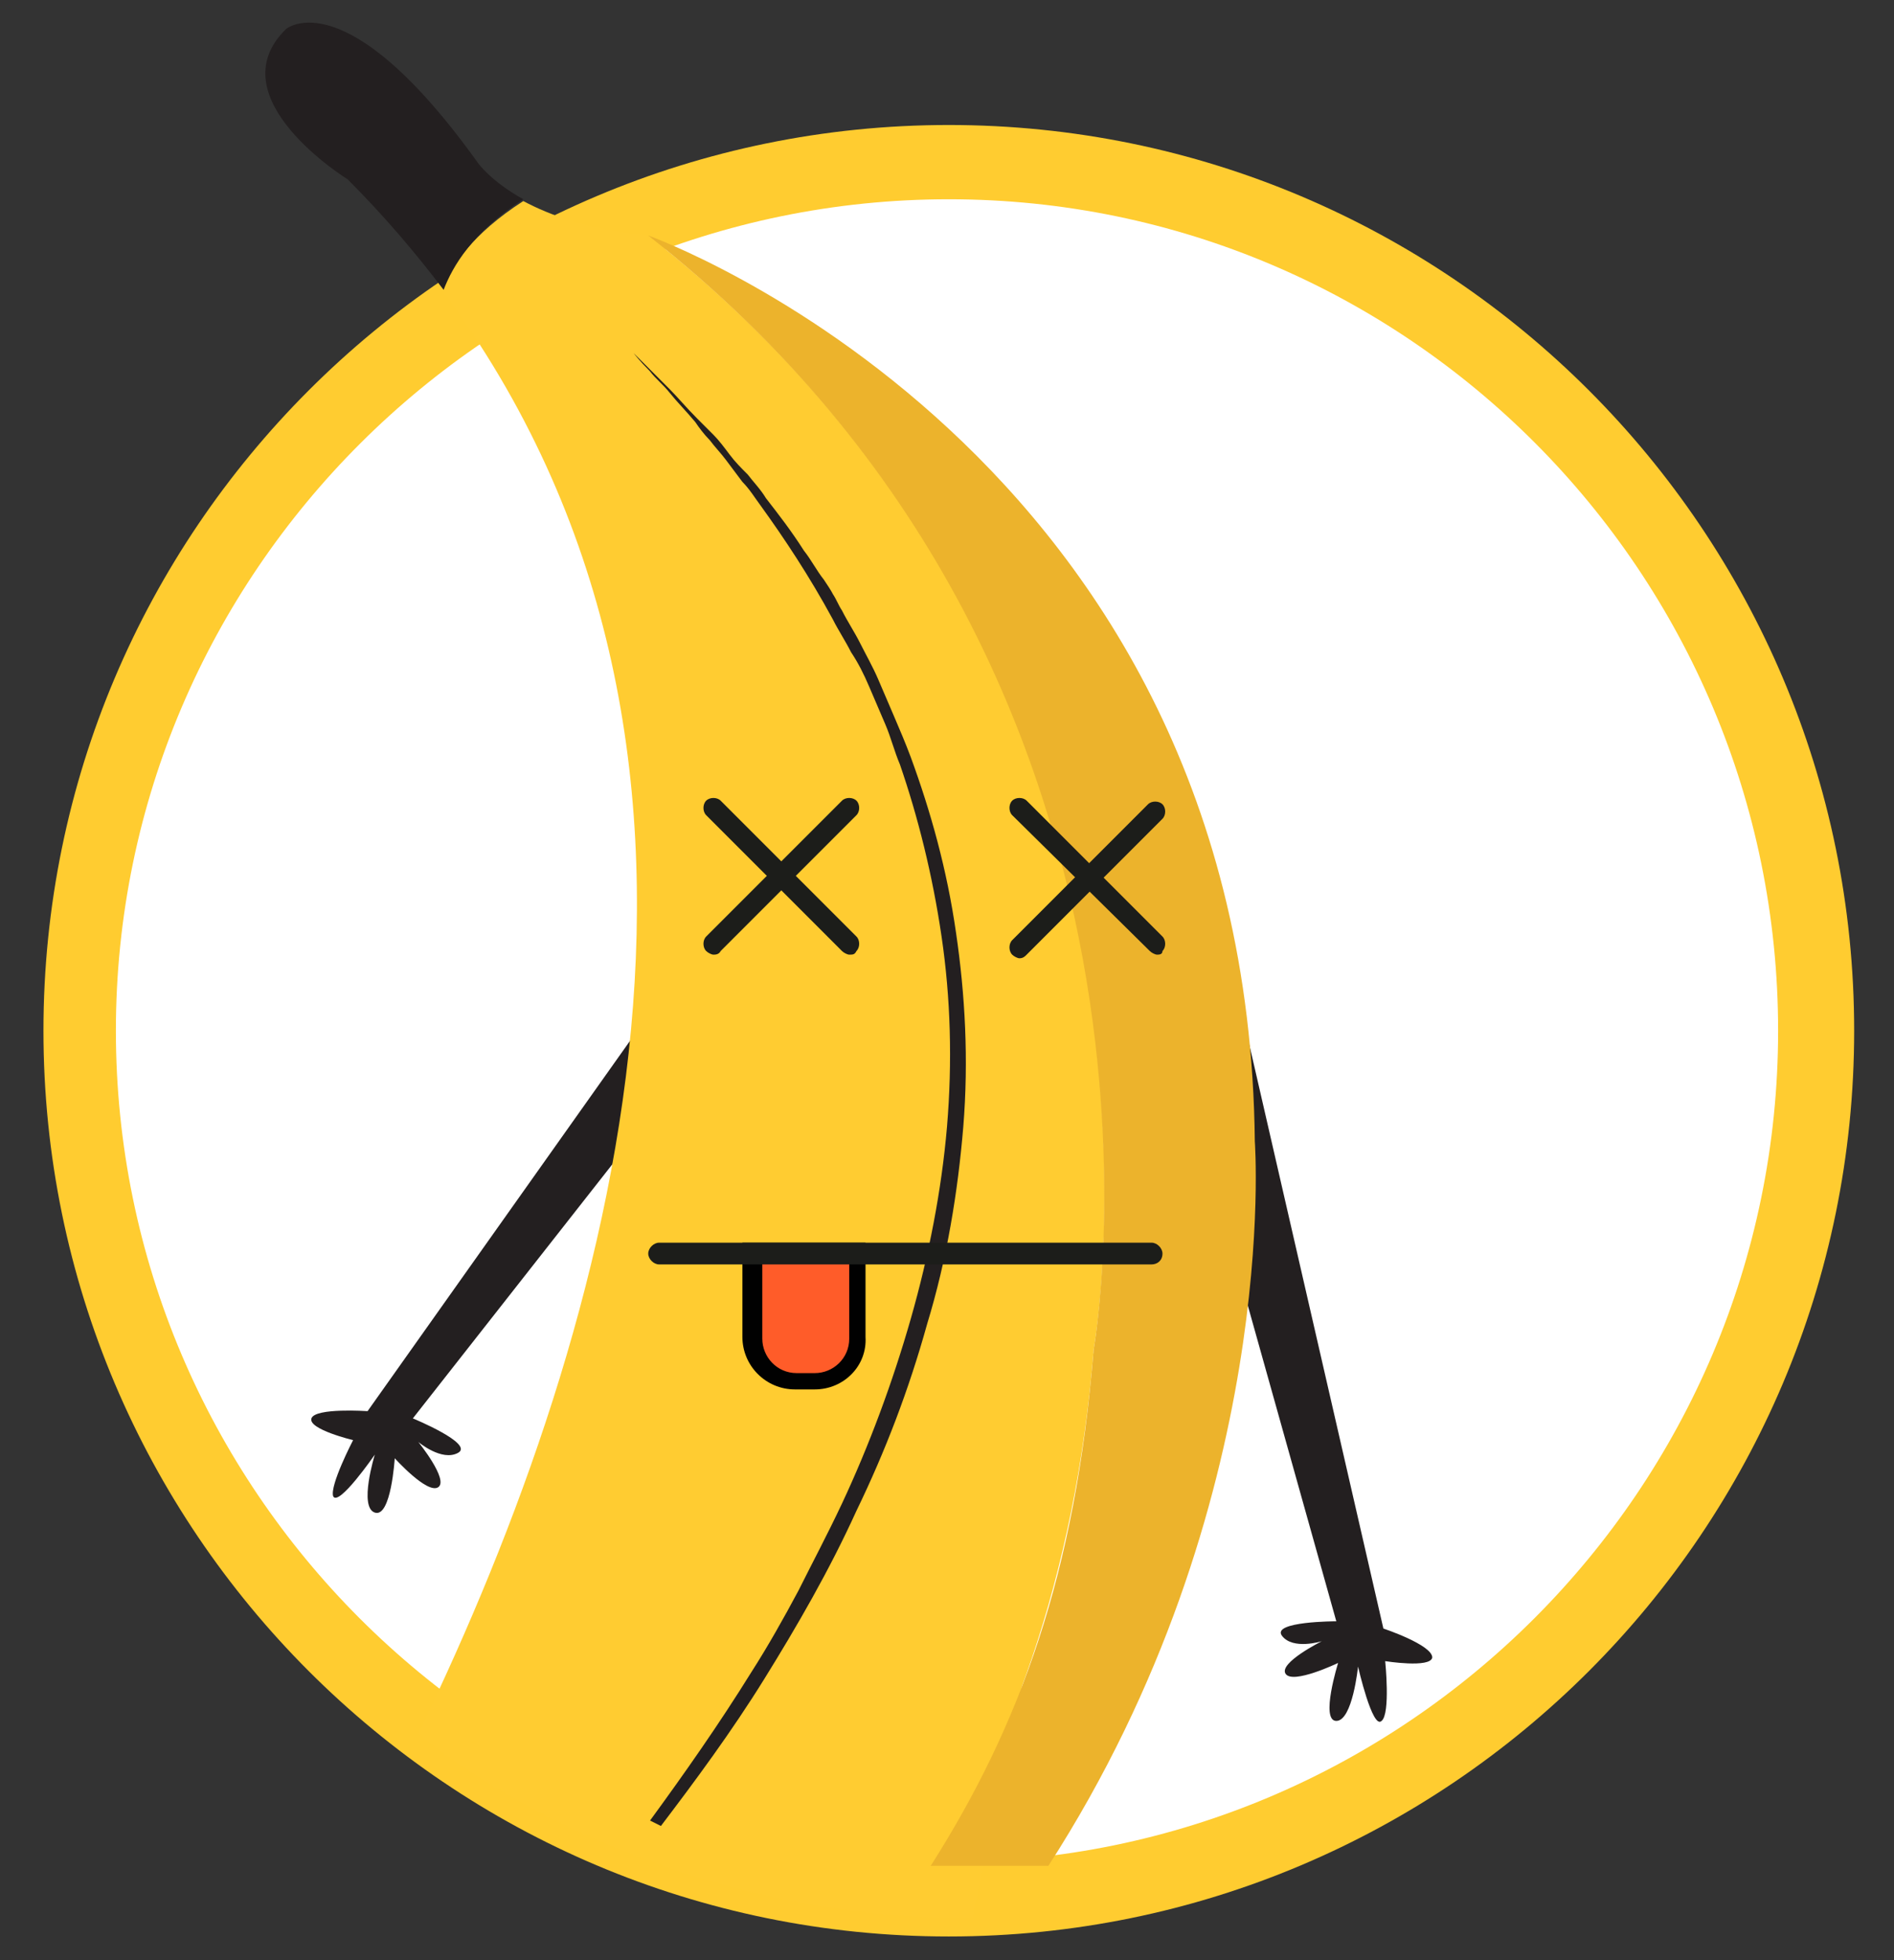 <?xml version="1.0" encoding="utf-8"?>
<!-- Generator: Adobe Illustrator 22.0.1, SVG Export Plug-In . SVG Version: 6.00 Build 0)  -->
<svg version="1.1" id="Layer_1" xmlns="http://www.w3.org/2000/svg" xmlns:xlink="http://www.w3.org/1999/xlink" x="0px" y="0px"
	 viewBox="0 0 104.6 108.2" style="enable-background:new 0 0 104.6 108.2;" xml:space="preserve">
<rect x="0" y="0" width="104.6" height="108.2" fill="#333333" stroke="none"/>
<style type="text/css">
	.st0{fill:#FFFFFF;}
	.st1{fill:#FFCC30;}
	.st2{fill-rule:evenodd;clip-rule:evenodd;fill:#231F20;}
	.st3{fill:#FFCC31;}
	.st4{fill:#231F20;}
	.st5{fill:#ECB32C;}
	.st6{fill:#78D0FF;}
	.st7{fill:#1C1D1A;}
	.st8{fill:#FF3529;}
	.st9{fill:#36C000;}
	.st10{fill:#FF5C29;}
	.st11{fill-rule:evenodd;clip-rule:evenodd;fill:#EA638D;}
	.st12{fill:#F8C80F;}
	.st13{fill:#010101;}
	.st14{clip-path:url(#SVGID_3_);}
	.st15{clip-path:url(#SVGID_4_);}
	.st16{fill:#FFB900;}
	.st17{fill:#B96D00;}
	.st18{fill:#FF7B00;}
	.st19{fill:#CBCBCB;}
	.st20{fill:#FF506F;}
	.st21{fill:#87F0FF;}
	.st22{fill:#020202;}
	.st23{clip-path:url(#SVGID_6_);}
	.st24{clip-path:url(#SVGID_8_);}
	.st25{clip-path:url(#SVGID_11_);}
	.st26{clip-path:url(#SVGID_12_);}
	.st27{clip-path:url(#SVGID_14_);}
	.st28{clip-path:url(#SVGID_16_);}
	.st29{clip-path:url(#SVGID_19_);}
	.st30{clip-path:url(#SVGID_20_);}
	.st31{clip-path:url(#SVGID_22_);}
	.st32{clip-path:url(#SVGID_24_);}
</style>
<g>
	<g>
		<circle class="st0" cx="52.4" cy="56.9" r="48"/>
		<path class="st1" d="M52.4,106.9c-27.6,0-50-22.4-50-50s22.4-50,50-50c27.6,0,50,22.4,50,50S80,106.9,52.4,106.9z M52.4,11
			C27.1,11,6.4,31.6,6.4,56.9s20.6,45.9,45.9,45.9c25.3,0,45.9-20.6,45.9-45.9S77.7,11,52.4,11z"/>
	</g>
	<g>
		<path class="st2" d="M68.2,54.2l8.2,35.7c0,0,2.7,0.9,2.7,1.6c-0.1,0.6-2.6,0.2-2.6,0.2s0.3,2.9-0.2,3.3c-0.5,0.5-1.3-3-1.3-3
			s-0.3,3-1.2,3c-0.9,0,0.1-3.2,0.1-3.2S71.4,93,71,92.4c-0.4-0.6,2-1.8,2-1.8s-1.6,0.5-2.2-0.3c-0.6-0.8,3-0.8,3-0.8l-9-32.1
			L68.2,54.2z"/>
	</g>
	<g>
		<path class="st2" d="M37.6,53.5L20.3,77.9c0,0-2.9-0.2-3.1,0.4c-0.2,0.6,2.3,1.2,2.3,1.2s-1.3,2.5-1.1,3.1
			c0.3,0.6,2.3-2.3,2.3-2.3s-0.9,2.9,0,3.2c0.9,0.3,1.1-3,1.1-3s1.8,2,2.4,1.6c0.6-0.4-1.1-2.5-1.1-2.5s1.3,1.1,2.2,0.6
			c0.9-0.5-2.5-1.9-2.5-1.9L41.1,55C40,54.5,38.8,54,37.6,53.5"/>
	</g>
	<g>
		<g>
			<path class="st3" d="M50.6,104.9c5-7.8,8.8-17.8,9.8-30.4"/>
		</g>
		<g>
			<path class="st3" d="M60.4,74.5c0,0,6.7-37-24.6-61.5c-3.2-0.3-5.4-1.1-6.9-1.9c-2.8,1.8-4,3.6-4.5,4.9
				c18.7,25.1,9.6,57.2-1.3,79.7c0,0,11.7,10.2,30.6,10.2"/>
		</g>
	</g>
	<g>
		<g>
			<path class="st4" d="M35.9,100.5C35.9,100.5,36,100.5,35.9,100.5c1.9-2.6,3.8-5.3,5.6-8.2c0.9-1.4,1.8-3,2.6-4.5
				c0.8-1.6,1.6-3.1,2.4-4.8c1.5-3.2,2.8-6.7,3.8-10.2c1-3.5,1.7-7.1,2-10.6c0.3-3.6,0.2-7.1-0.3-10.5c-0.5-3.4-1.3-6.6-2.3-9.5
				c-0.3-0.7-0.5-1.5-0.8-2.2c-0.3-0.7-0.6-1.4-0.9-2.1c-0.3-0.7-0.6-1.3-1-1.9c-0.3-0.6-0.7-1.2-1-1.8c-1.3-2.4-2.7-4.5-4-6.3
				c-0.3-0.4-0.6-0.9-1-1.3c-0.3-0.4-0.6-0.8-0.9-1.2c-0.3-0.4-0.6-0.7-0.9-1.1c-0.3-0.3-0.6-0.7-0.8-1c-0.5-0.6-1-1.1-1.4-1.6
				c-0.4-0.5-0.8-0.8-1.1-1.2c-0.6-0.6-0.9-1-0.9-1s0.3,0.3,0.9,0.9c0.3,0.3,0.7,0.7,1.1,1.1c0.4,0.4,0.9,1,1.5,1.6
				c0.3,0.3,0.6,0.6,0.9,0.9c0.3,0.3,0.6,0.7,0.9,1.1c0.3,0.4,0.6,0.7,1,1.1c0.3,0.4,0.7,0.8,1,1.3c0.7,0.9,1.4,1.8,2.1,2.9
				c0.4,0.5,0.7,1.1,1.1,1.6c0.2,0.3,0.4,0.6,0.5,0.8c0.2,0.3,0.3,0.6,0.5,0.9c0.3,0.6,0.7,1.2,1,1.8c0.3,0.6,0.7,1.3,1,2
				c0.3,0.7,0.6,1.4,0.9,2.1c0.3,0.7,0.6,1.4,0.9,2.2c1.1,3,2,6.2,2.5,9.7c0.5,3.4,0.7,7,0.4,10.7c-0.3,3.6-0.9,7.3-2,10.9
				c-1,3.6-2.3,7-3.9,10.3c-1.5,3.3-3.3,6.4-5.1,9.3c-1.8,2.9-3.8,5.6-5.7,8.1"/>
		</g>
	</g>
	<g>
		<g>
			<path class="st4" d="M28.9,11C27.1,10,26.4,9,26.4,9C19.1-1.2,15.8,1.6,15.8,1.6c-3.9,3.8,3.4,8.3,3.4,8.3c2,2,3.7,4,5.3,6.1
				C25,14.7,26.1,12.8,28.9,11"/>
		</g>
	</g>
	<g>
		<g>
			<path class="st5" d="M60.4,74.5c-1,12.4-4.1,20.8-9,28.5h6.5c12.9-20,11.4-40,11.4-40c-0.4-38.2-33.5-50-33.5-50
				C67,37.5,60.4,74.5,60.4,74.5z"/>
		</g>
	</g>
	<g>
		<path class="st10" d="M47.4,69.7v3.6c0,1.6-1.3,2.9-2.9,2.9h0c-1.6,0-2.9-1.3-2.9-2.9v-3.6c0-0.3,0.2-0.5,0.5-0.5h4.7
			C47.2,69.2,47.4,69.4,47.4,69.7z"/>
	</g>
	<g>
		<path class="st13" d="M45,76.7h-1.1c-1.6,0-2.9-1.3-2.9-2.9v-5.2h6.8v5.2C47.9,75.4,46.6,76.7,45,76.7 M42.1,69.7v4.2
			c0,1,0.8,1.9,1.9,1.9H45c1,0,1.9-0.8,1.9-1.9v-4.2H42.1z"/>
	</g>
	<g>
		<path class="st7" d="M46.9,52.7c-0.1,0-0.3-0.1-0.4-0.2L39,45c-0.2-0.2-0.2-0.6,0-0.8c0.2-0.2,0.6-0.2,0.8,0l7.5,7.5
			c0.2,0.2,0.2,0.6,0,0.8C47.2,52.7,47.1,52.7,46.9,52.7"/>
	</g>
	<g>
		<path class="st7" d="M39.4,52.7c-0.1,0-0.3-0.1-0.4-0.2c-0.2-0.2-0.2-0.6,0-0.8l7.5-7.5c0.2-0.2,0.6-0.2,0.8,0
			c0.2,0.2,0.2,0.6,0,0.8l-7.5,7.5C39.7,52.7,39.5,52.7,39.4,52.7"/>
	</g>
	<g>
		<path class="st7" d="M56.3,52.9c-0.1,0-0.3-0.1-0.4-0.2c-0.2-0.2-0.2-0.6,0-0.8l7.5-7.5c0.2-0.2,0.6-0.2,0.8,0
			c0.2,0.2,0.2,0.6,0,0.8l-7.5,7.5C56.6,52.8,56.5,52.9,56.3,52.9"/>
	</g>
	<g>
		<path class="st7" d="M63.9,52.7c-0.1,0-0.3-0.1-0.4-0.2L55.9,45c-0.2-0.2-0.2-0.6,0-0.8c0.2-0.2,0.6-0.2,0.8,0l7.5,7.5
			c0.2,0.2,0.2,0.6,0,0.8C64.2,52.7,64,52.7,63.9,52.7"/>
	</g>
	<g>
		<path class="st7" d="M63.6,69.8H36.4c-0.3,0-0.6-0.3-0.6-0.6c0-0.3,0.3-0.6,0.6-0.6h27.2c0.3,0,0.6,0.3,0.6,0.6
			C64.2,69.6,63.9,69.8,63.6,69.8"/>
	</g>
</g>
</svg>
